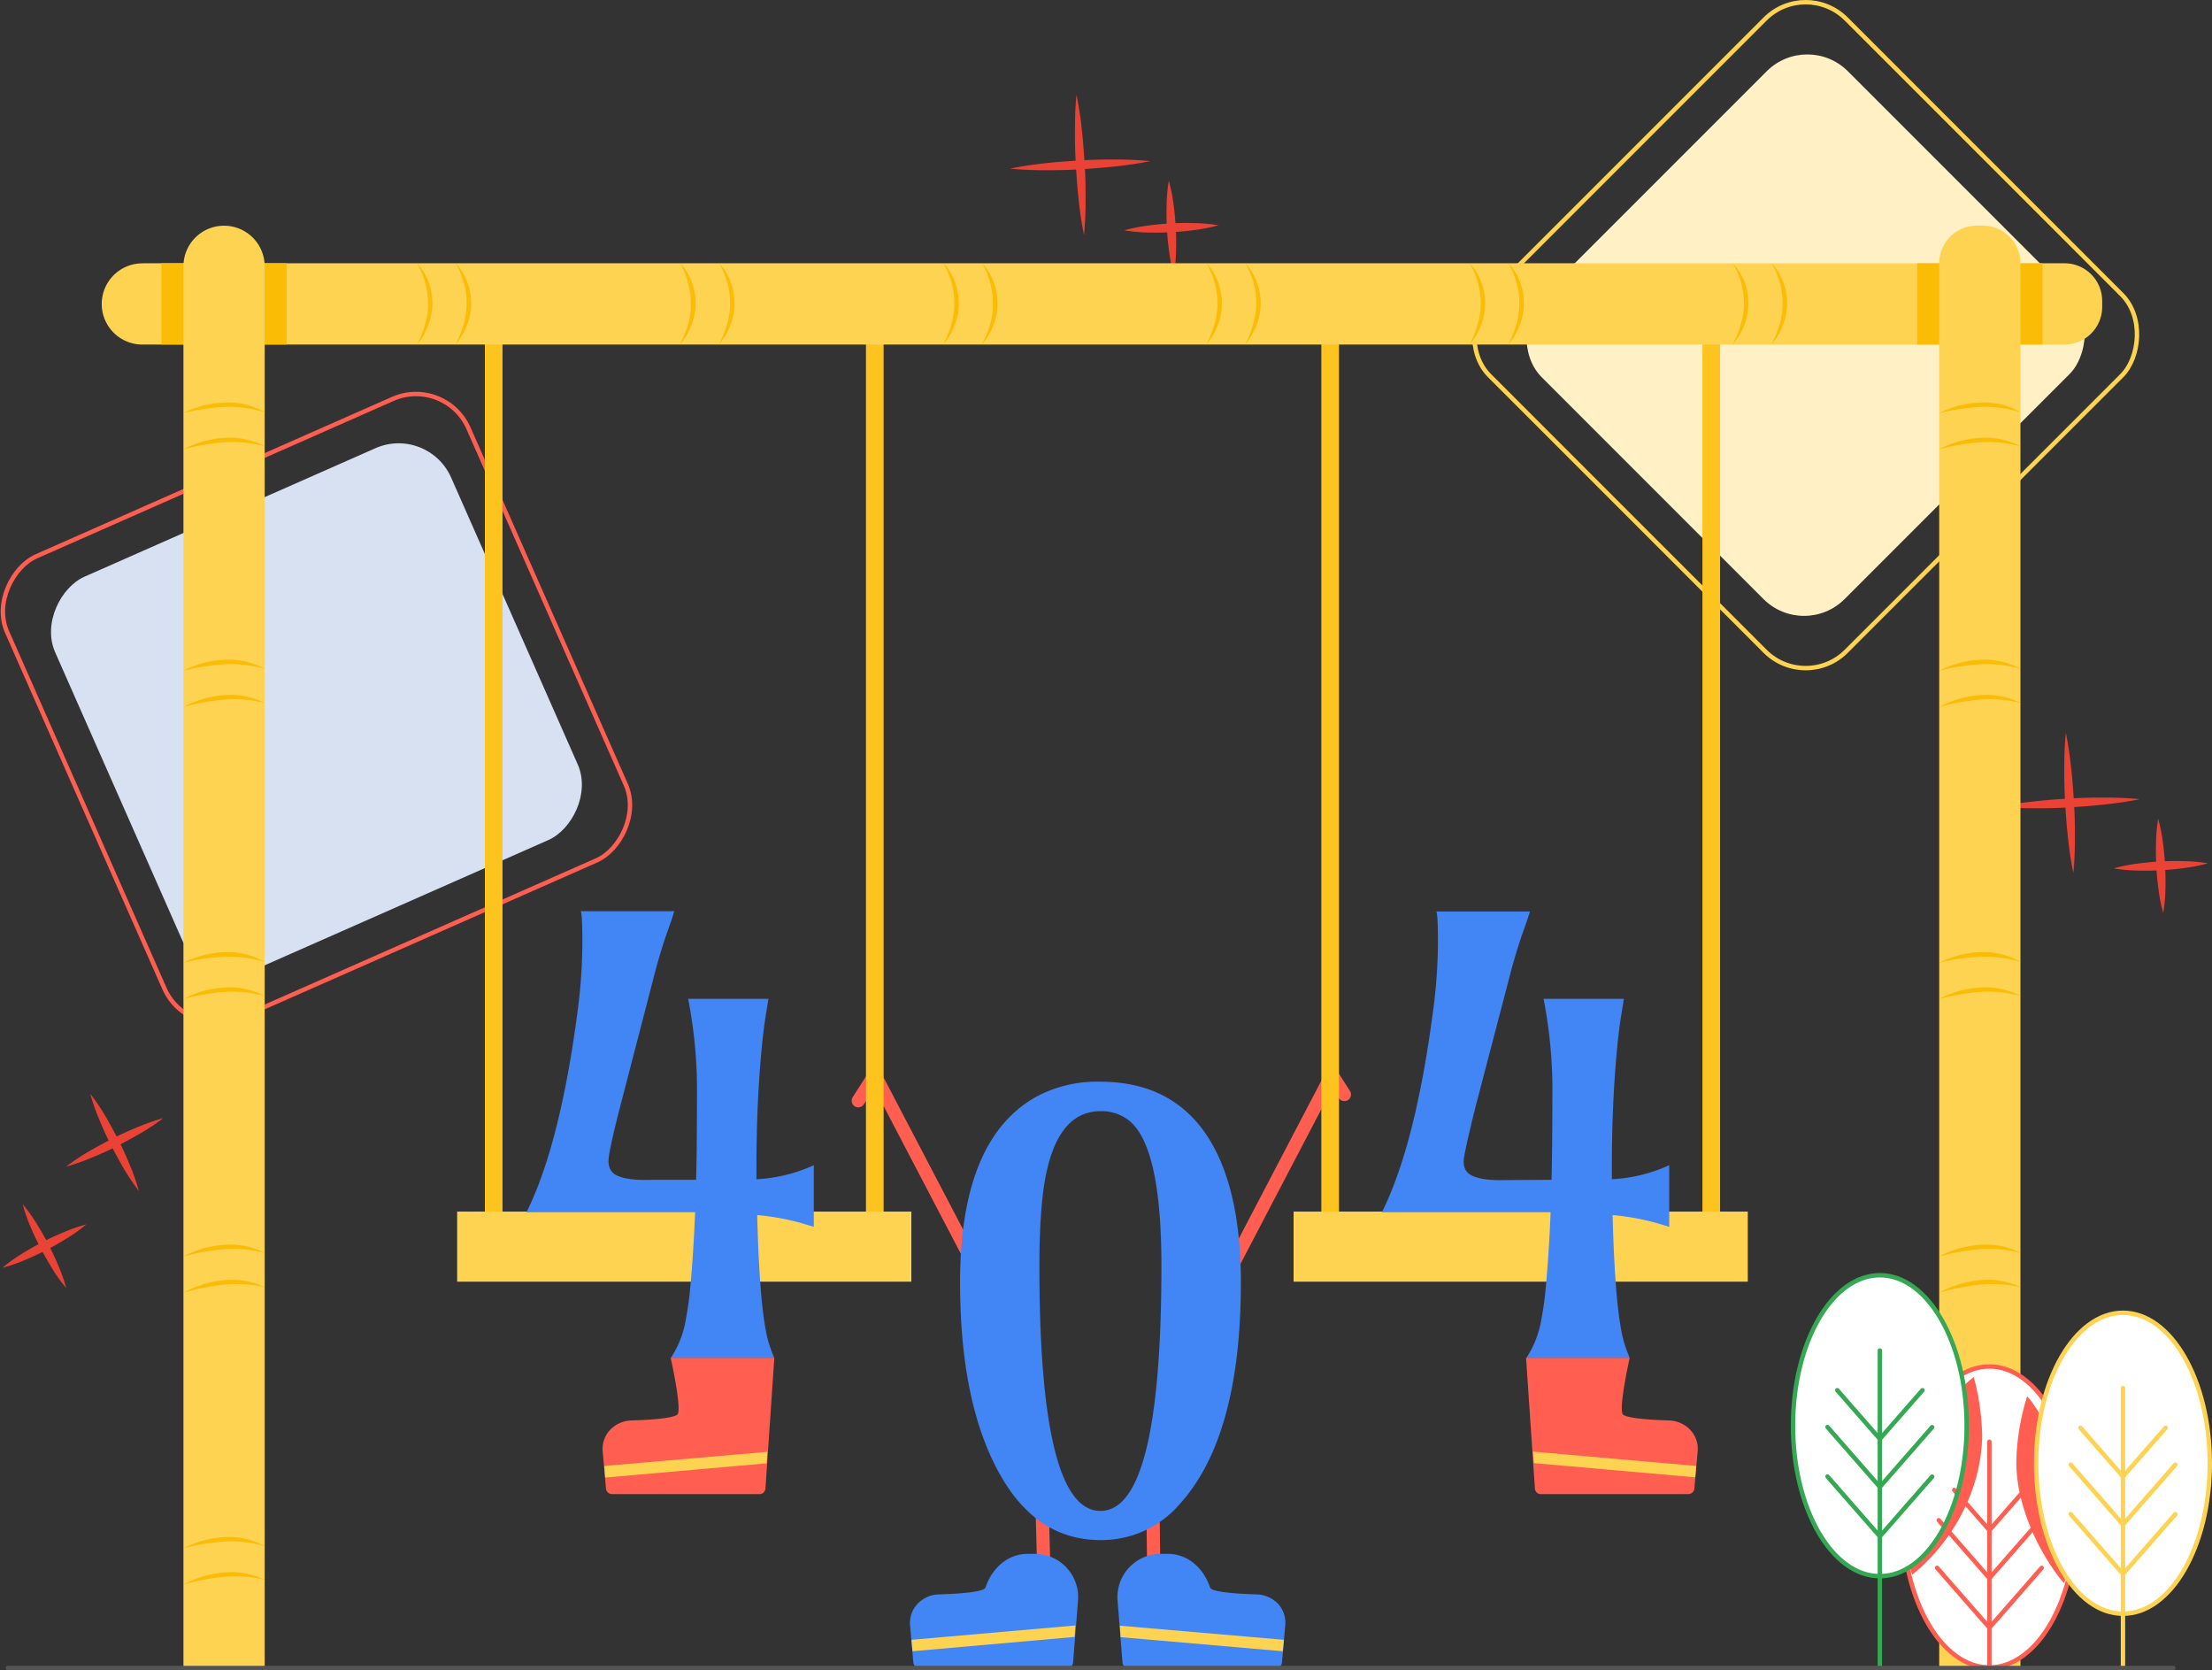 <svg xmlns="http://www.w3.org/2000/svg" viewBox="0 0 501.38 378.49" id="404error"><rect x="0" y="0" width="501.38" height="378.49" fill="#333333" stroke="none"/><g data-name="Layer 2" fill="#000000" class="color000000 svgShape"><g data-name="Layer 1" fill="#000000" class="color000000 svgShape"><path fill="none" stroke="#ff5e50" stroke-linecap="round" stroke-linejoin="round" stroke-width="3" d="m221.88 288.71-23.6-45.13-3.74 5.86M278.28 288.71l23.6-45.13 2.84 4.45" class="colorStrokeff5061 svgStroke"></path><rect width="97.06" height="98.1" x="360.75" y="26.9" fill="#fff0c5" rx="13" transform="rotate(45 409.28 75.95)" class="colorffedc5 svgShape"></rect><rect width="114.32" height="114.32" x="352.12" y="18.79" fill="none" stroke="#ffd352" stroke-linecap="round" stroke-linejoin="round" rx="13" transform="rotate(45 409.28 75.95)" class="colorStrokeffcd52 svgStroke"></rect><rect width="97.06" height="98.1" x="23.21" y="111.48" fill="#d7e1f2" rx="13" transform="rotate(66.18 71.74 160.516)" class="colorf2d7db svgShape"></rect><rect width="114.32" height="114.32" x="14.58" y="103.37" fill="none" stroke="#ff5e50" stroke-linecap="round" stroke-linejoin="round" rx="13" transform="rotate(66.18 71.74 160.516)" class="colorStrokeff5061 svgStroke"></rect><path fill="none" stroke="#fdc41f" stroke-linecap="round" stroke-linejoin="round" stroke-width="4" d="M111.9 68.87h86.38v215.67H111.9zM301.5 68.87h86.38v215.67H301.5z" class="colorStrokefda01f svgStroke"></path><path fill="#ea4335" d="M244 21.5a79.18 79.18 0 0 1 1.21 7.89c.3 2.64.48 5.28.65 7.92s.22 5.29.2 7.94a78.83 78.83 0 0 1-.35 8 76.15 76.15 0 0 1-1.2-7.88c-.31-2.64-.49-5.28-.65-7.92s-.22-5.29-.21-7.94.07-5.34.35-8.01Z" class="colorf46534 svgShape"></path><path fill="#ea4335" d="M260.71 36.51c-2.62.55-5.26.91-7.89 1.2s-5.28.49-7.92.65-5.29.23-7.94.21a78.83 78.83 0 0 1-8-.35 78.74 78.74 0 0 1 7.92-1.22c2.63-.3 5.27-.48 7.91-.64s5.29-.23 8-.21a79 79 0 0 1 7.92.36ZM264.92 40.94a36.6 36.6 0 0 1 1.07 5.3c.24 1.77.41 3.55.51 5.33s.12 3.56.07 5.35a36.37 36.37 0 0 1-.5 5.38A36.29 36.29 0 0 1 265 57c-.24-1.77-.42-3.54-.51-5.32s-.11-3.57-.06-5.35a38 38 0 0 1 .49-5.39Z" class="colorf46534 svgShape"></path><path fill="#ea4335" d="M276.18 51.05a36.56 36.56 0 0 1-5.3 1.06c-1.77.24-3.55.42-5.33.51s-3.56.12-5.35.07a36.35 36.35 0 0 1-5.38-.49 36.6 36.6 0 0 1 5.3-1.07c1.77-.24 3.55-.41 5.33-.51s3.56-.11 5.35-.06a36.47 36.47 0 0 1 5.38.49ZM468.25 166.09c.55 2.62.91 5.26 1.2 7.89s.49 5.28.65 7.92.22 5.29.21 7.94-.08 5.31-.35 8a78.74 78.74 0 0 1-1.21-7.89c-.3-2.63-.49-5.27-.65-7.91s-.22-5.29-.2-7.95a79 79 0 0 1 .35-8Z" class="colorf46534 svgShape"></path><path fill="#ea4335" d="M485 181.1c-2.62.55-5.25.91-7.89 1.2s-5.27.49-7.92.65-5.28.23-7.94.21a79 79 0 0 1-8-.35 78.74 78.74 0 0 1 7.89-1.21c2.63-.3 5.28-.49 7.92-.65s5.29-.22 7.94-.2a78.83 78.83 0 0 1 8 .35ZM489.18 185.53a36.56 36.56 0 0 1 1.06 5.3c.24 1.77.42 3.55.51 5.33s.12 3.56.07 5.35a36.35 36.35 0 0 1-.49 5.38 36.33 36.33 0 0 1-1.07-5.3c-.24-1.77-.41-3.54-.5-5.32s-.12-3.57-.07-5.36a36.6 36.6 0 0 1 .49-5.38Z" class="colorf46534 svgShape"></path><path fill="#ea4335" d="M500.43 195.64a36.29 36.29 0 0 1-5.3 1.06c-1.77.24-3.54.42-5.32.51s-3.57.12-5.35.07a36.35 36.35 0 0 1-5.38-.49 36.2 36.2 0 0 1 5.29-1.07c1.77-.24 3.55-.42 5.33-.51s3.56-.11 5.35-.06a36.35 36.35 0 0 1 5.38.49ZM37 253.38a48.29 48.29 0 0 1-5.16 3.45c-1.77 1-3.57 2-5.4 2.94s-3.7 1.76-5.6 2.55a49.93 49.93 0 0 1-5.84 2.05 48.17 48.17 0 0 1 5.15-3.45c1.77-1 3.57-2 5.41-2.94s3.7-1.76 5.6-2.55a49.93 49.93 0 0 1 5.84-2.05Z" class="colorf46534 svgShape"></path><path fill="#ea4335" d="M31.47 269.88a49.75 49.75 0 0 1-3.47-5.16c-1-1.76-2-3.56-2.94-5.4s-1.77-3.7-2.55-5.6a46.52 46.52 0 0 1-2.05-5.85 48.29 48.29 0 0 1 3.48 5.13c1 1.76 2 3.56 2.94 5.4s1.76 3.7 2.54 5.6a46.52 46.52 0 0 1 2.05 5.88ZM5.14 272.88a36.78 36.78 0 0 1 3.15 4.39q1.43 2.28 2.65 4.65t2.26 4.85a36.65 36.65 0 0 1 1.8 5.11 36.78 36.78 0 0 1-3.15-4.39c-.94-1.52-1.83-3.07-2.65-4.65s-1.6-3.2-2.29-4.84a38 38 0 0 1-1.77-5.12Z" class="colorf46534 svgShape"></path><path fill="#ea4335" d="M19.55 277.47a36 36 0 0 1-4.39 3.15c-1.52.94-3.06 1.83-4.65 2.65s-3.2 1.57-4.85 2.26a36.21 36.21 0 0 1-5.11 1.76 36.78 36.78 0 0 1 4.39-3.15q2.28-1.42 4.65-2.65t4.86-2.25a36.56 36.56 0 0 1 5.1-1.77Z" class="colorf46534 svgShape"></path><path fill="none" stroke="#ff5e50" stroke-linecap="round" stroke-linejoin="round" stroke-width="3" d="m261.29 338.09.35 28.03 4.53-.06M236.17 339.69l.73 28.02-11.65.28" class="colorStrokeff5061 svgStroke"></path><path fill="#ffd352" d="M32.26 59.66h435.69a8.54 8.54 0 0 1 8.54 8.54v1.34a8.54 8.54 0 0 1-8.54 8.54H32.26a9.2 9.2 0 0 1-9.2-9.2 9.2 9.2 0 0 1 9.2-9.2Z" class="colorffcd52 svgShape"></path><path fill="#fbbc05" d="M36.58 59.66h28.41v18.41H36.58zM434.55 59.66h28.41v18.41h-28.41z" class="colorfda01f svgShape"></path><path fill="#ffd352" d="M103.62 274.56h102.95v15.88H103.62zM293.21 274.56h102.95v15.88H293.21z" class="colorffcd52 svgShape"></path><path fill="#4285f4" d="M157.78 267.36q.19-6.81.2-19.15a108.15 108.15 0 0 0-2-21.87h18.2l-.47 2.91c-.48 2.82-.9 6.29-1.25 10.39q-1 11.58-1 24.81v2.78a35.65 35.65 0 0 0 13-3.18V278l-2.71-.8a55.11 55.11 0 0 0-10.12-1.85q.58 22.89 2.77 29.44c.31.93.69 1.92 1.13 3H152a22.32 22.32 0 0 0 3.28-7.84c.5-2.63.87-5 1.09-7.25q.8-8.33 1.19-18h-38.22q7.6-15.28 11.58-45.52A121.91 121.91 0 0 0 132 213.7c0-4.54-.13-6.95-.4-7.21h21.24c-.31 1-.62 2-.93 2.84l-1 2.85q-1.12 3.31-2.25 7.41L140.51 251q-2.06 8-2.51 11.13t1.82 4.24c1.54.75 3.95 1.08 7.21 1ZM351.67 267.36q.19-6.81.2-19.15a107.43 107.43 0 0 0-2-21.87h18.2l-.46 2.91c-.49 2.82-.91 6.29-1.26 10.39q-1 11.58-1 24.81v2.78a35.6 35.6 0 0 0 13-3.18V278l-2.71-.8a55 55 0 0 0-10.12-1.85q.6 22.89 2.78 29.44c.31.93.68 1.92 1.12 3h-23.5a22.48 22.48 0 0 0 3.27-7.84c.51-2.63.87-5 1.09-7.25q.8-8.33 1.19-18h-38.24q7.61-15.28 11.58-45.52a120.08 120.08 0 0 0 1.12-15.42c0-4.54-.13-6.95-.39-7.21h21.24c-.31 1-.62 2-.93 2.84l-1 2.85q-1.12 3.31-2.25 7.41L334.4 251q-2 8.07-2.54 11.18t1.81 4.24c1.55.75 3.95 1.08 7.22 1ZM249.42 349q-15.48 0-24-17.2-7.8-15.68-7.81-41.15 0-32.43 17.21-42.08a28.94 28.94 0 0 1 14.62-3.44q16.41 0 24.54 12.83 7.29 11.65 7.28 32.69 0 35.06-14 50.35a23.35 23.35 0 0 1-17.84 8Zm-13.83-62.19q0 55.57 13.83 55.58t13.83-55.58q0-26.81-7.25-32.81a10 10 0 0 0-6.55-2.19q-11.05 0-13.17 19.72-.69 6.59-.69 15.32Z" class="color0234c1 svgShape"></path><path fill="#ffd352" d="M-103.3 205.22h317.36v18.41H-103.3a9.2 9.2 0 0 1-9.2-9.2 9.2 9.2 0 0 1 9.2-9.21Z" transform="rotate(90 50.78 214.43)" class="colorffcd52 svgShape"></path><path fill="#ffd352" d="M294 205.22h318v18.41H294a8.54 8.54 0 0 1-8.54-8.54v-1.34a8.54 8.54 0 0 1 8.54-8.53Z" transform="rotate(90 448.755 214.425)" class="colorffcd52 svgShape"></path><path fill="#fbbc05" d="M41.58 93.61a22.25 22.25 0 0 1 9.19-2.38A16.65 16.65 0 0 1 60 93.41a28 28 0 0 0-9.18-1.19 49.66 49.66 0 0 0-9.24 1.39ZM41.58 101.82a22.76 22.76 0 0 1 9.13-2.59 17 17 0 0 1 9.29 1.91 28.26 28.26 0 0 0-9.21-.91 51.57 51.57 0 0 0-9.21 1.59ZM41.58 152a22.49 22.49 0 0 1 9.16-2.48 16.81 16.81 0 0 1 9.26 2.06 28 28 0 0 0-9.19-1.05 50.62 50.62 0 0 0-9.23 1.47ZM41.58 160.22a22.84 22.84 0 0 1 9.1-2.67A17 17 0 0 1 60 159.3a29.14 29.14 0 0 0-9.23-.76 53.3 53.3 0 0 0-9.19 1.68ZM41.58 218.17a22.26 22.26 0 0 1 9.19-2.39A16.75 16.75 0 0 1 60 218a28 28 0 0 0-9.18-1.19 48.83 48.83 0 0 0-9.24 1.36ZM41.58 226.38a22.76 22.76 0 0 1 9.13-2.59 17 17 0 0 1 9.27 1.9 28.53 28.53 0 0 0-9.21-.9 51.57 51.57 0 0 0-9.19 1.59ZM41.58 284.73a22.76 22.76 0 0 1 9.11-2.63 17 17 0 0 1 9.31 1.82 28.84 28.84 0 0 0-9.22-.83 51.6 51.6 0 0 0-9.2 1.64ZM41.58 292.94a23.28 23.28 0 0 1 9.06-2.81 17.29 17.29 0 0 1 9.36 1.54 29.76 29.76 0 0 0-9.25-.55 54.28 54.28 0 0 0-9.17 1.82ZM41.58 350.87a22.62 22.62 0 0 1 9.14-2.53 16.84 16.84 0 0 1 9.26 2 28.23 28.23 0 0 0-9.2-1 51.37 51.37 0 0 0-9.2 1.53ZM41.58 359.08a23.18 23.18 0 0 1 9.08-2.72A17.24 17.24 0 0 1 60 358a29.12 29.12 0 0 0-9.23-.68 53.41 53.41 0 0 0-9.19 1.76ZM439.55 93.61a22.33 22.33 0 0 1 9.19-2.38 16.67 16.67 0 0 1 9.26 2.18 28 28 0 0 0-9.18-1.19 49.89 49.89 0 0 0-9.27 1.39ZM439.55 101.82a22.85 22.85 0 0 1 9.13-2.59 17 17 0 0 1 9.28 1.91 28.26 28.26 0 0 0-9.21-.91 51.68 51.68 0 0 0-9.2 1.59ZM439.55 152a22.58 22.58 0 0 1 9.16-2.48 16.84 16.84 0 0 1 9.25 2.05 28 28 0 0 0-9.2-1.05 50.89 50.89 0 0 0-9.21 1.48ZM439.55 160.22a22.93 22.93 0 0 1 9.11-2.67 17 17 0 0 1 9.3 1.75 29.14 29.14 0 0 0-9.23-.76 53.58 53.58 0 0 0-9.18 1.68ZM439.55 218.17a22.34 22.34 0 0 1 9.19-2.39A16.76 16.76 0 0 1 458 218a28 28 0 0 0-9.18-1.19 49.06 49.06 0 0 0-9.27 1.36ZM439.55 226.38a22.85 22.85 0 0 1 9.13-2.59 17.05 17.05 0 0 1 9.28 1.9 28.53 28.53 0 0 0-9.21-.9 51.68 51.68 0 0 0-9.2 1.59ZM439.55 284.73a22.76 22.76 0 0 1 9.12-2.63 17 17 0 0 1 9.29 1.82 28.84 28.84 0 0 0-9.22-.83 51.71 51.71 0 0 0-9.19 1.64ZM439.55 292.94a23.38 23.38 0 0 1 9.07-2.81 17.29 17.29 0 0 1 9.34 1.54 29.76 29.76 0 0 0-9.25-.55 54.59 54.59 0 0 0-9.16 1.82ZM439.55 350.87a22.71 22.71 0 0 1 9.15-2.53 16.84 16.84 0 0 1 9.26 2 28.26 28.26 0 0 0-9.21-1 51.67 51.67 0 0 0-9.2 1.53ZM439.55 359.08a23.23 23.23 0 0 1 9.09-2.72A17.25 17.25 0 0 1 458 358a29.16 29.16 0 0 0-9.24-.68 53.59 53.59 0 0 0-9.21 1.76ZM94.52 59.66a12.25 12.25 0 0 1 2.61 4.23 13.55 13.55 0 0 1 .88 5 13.84 13.84 0 0 1-1 4.94A15.13 15.13 0 0 1 96 76.05c-.44.7-.94 1.37-1.44 2 .31-.77.71-1.48 1-2.24a21.3 21.3 0 0 0 .78-2.29l.32-1.15.2-1.18A9.26 9.26 0 0 0 97 70a7.78 7.78 0 0 0 0-1.15 16.7 16.7 0 0 0-.62-4.71 18.75 18.75 0 0 0-1.86-4.48ZM103.31 59.66a12.38 12.38 0 0 1 2.6 4.23 13.55 13.55 0 0 1 .88 5 13.83 13.83 0 0 1-1 4.94 15.18 15.18 0 0 1-1.09 2.26c-.44.7-.94 1.37-1.43 2 .3-.77.71-1.48 1-2.24a23.83 23.83 0 0 0 .79-2.29l.31-1.15.2-1.18a7.76 7.76 0 0 0 .14-1.18 9.32 9.32 0 0 0 .05-1.18 16 16 0 0 0-.62-4.71 19.13 19.13 0 0 0-1.83-4.5ZM154.18 59.66a12.38 12.38 0 0 1 2.6 4.23 13.55 13.55 0 0 1 .88 5 13.83 13.83 0 0 1-1 4.94 15.18 15.18 0 0 1-1.09 2.26c-.44.7-.93 1.37-1.43 2 .3-.77.71-1.48 1-2.24a21.37 21.37 0 0 0 .79-2.29l.31-1.15.2-1.18a7.76 7.76 0 0 0 .14-1.18 9.32 9.32 0 0 0 0-1.18 16 16 0 0 0-.62-4.71 19.13 19.13 0 0 0-1.78-4.5ZM163 59.66a12.25 12.25 0 0 1 2.61 4.23 13.85 13.85 0 0 1-.09 9.9 15.13 15.13 0 0 1-1.08 2.26c-.45.7-.94 1.37-1.44 2 .31-.77.71-1.48 1-2.24a23.75 23.75 0 0 0 .78-2.29l.31-1.15.2-1.18a7.76 7.76 0 0 0 .14-1.18 9.33 9.33 0 0 0 .06-1.18 16.7 16.7 0 0 0-.62-4.71 19.6 19.6 0 0 0-1.87-4.46ZM213.83 59.66a12.25 12.25 0 0 1 2.61 4.23 13.71 13.71 0 0 1-.09 9.9 15.13 15.13 0 0 1-1.08 2.26c-.45.7-.94 1.37-1.44 2 .31-.77.71-1.48 1-2.24a23.75 23.75 0 0 0 .78-2.29l.31-1.15.2-1.18a17.61 17.61 0 0 0 .2-2.36 16.7 16.7 0 0 0-.62-4.71 19.17 19.17 0 0 0-1.87-4.46ZM222.61 59.66a12.25 12.25 0 0 1 2.61 4.23 13.71 13.71 0 0 1-.09 9.9 14.21 14.21 0 0 1-1.08 2.26c-.44.7-.94 1.37-1.44 2 .31-.77.71-1.48 1-2.24a21.3 21.3 0 0 0 .78-2.29l.32-1.15.2-1.18a11.52 11.52 0 0 0 .14-1.18 9.32 9.32 0 0 0 0-1.18 16 16 0 0 0-.62-4.71 18.75 18.75 0 0 0-1.82-4.46ZM273.49 59.66a12.38 12.38 0 0 1 2.6 4.23 13.55 13.55 0 0 1 .88 5 13.83 13.83 0 0 1-1 4.94 15.18 15.18 0 0 1-1.09 2.26c-.44.7-.94 1.37-1.43 2 .3-.77.71-1.48 1-2.24a23.83 23.83 0 0 0 .79-2.29l.31-1.15.2-1.18a7.76 7.76 0 0 0 .14-1.18 9.32 9.32 0 0 0 .05-1.18 16 16 0 0 0-.62-4.71 19.13 19.13 0 0 0-1.83-4.5ZM282.27 59.66a12.38 12.38 0 0 1 2.6 4.23 13.35 13.35 0 0 1 .88 5 13.61 13.61 0 0 1-1 4.94 14.26 14.26 0 0 1-1.09 2.26c-.44.7-.93 1.37-1.43 2 .31-.77.71-1.48 1-2.24a23.75 23.75 0 0 0 .78-2.29l.31-1.15.2-1.18a7.76 7.76 0 0 0 .18-1.23 9.32 9.32 0 0 0 .05-1.18 16.34 16.34 0 0 0-.61-4.71 19.6 19.6 0 0 0-1.87-4.45ZM333.14 59.66a12.4 12.4 0 0 1 2.61 4.23 13.85 13.85 0 0 1-.09 9.9 15.13 15.13 0 0 1-1.08 2.26c-.45.7-.94 1.37-1.44 2 .31-.77.71-1.48 1-2.24a23.75 23.75 0 0 0 .78-2.29l.31-1.15.2-1.18a15.64 15.64 0 0 0 .19-2.36 16.34 16.34 0 0 0-.61-4.71 19.6 19.6 0 0 0-1.87-4.46ZM341.92 59.66a12.25 12.25 0 0 1 2.61 4.23 13.55 13.55 0 0 1 .88 5 13.84 13.84 0 0 1-1 4.94 15.13 15.13 0 0 1-1.08 2.26c-.44.7-.94 1.37-1.44 2 .31-.77.71-1.48 1-2.24a21.3 21.3 0 0 0 .78-2.29l.32-1.15.2-1.18a9.26 9.26 0 0 0 .13-1.18 7.78 7.78 0 0 0 .06-1.18 16.7 16.7 0 0 0-.62-4.71 18.75 18.75 0 0 0-1.84-4.5ZM392.79 59.66a12.25 12.25 0 0 1 2.61 4.23 13.71 13.71 0 0 1-.09 9.9 14.21 14.21 0 0 1-1.08 2.26c-.44.7-.94 1.37-1.44 2 .31-.77.71-1.48 1-2.24a21.3 21.3 0 0 0 .78-2.29l.32-1.15.2-1.18a9.26 9.26 0 0 0 .13-1.18 7.78 7.78 0 0 0 .06-1.18 16.35 16.35 0 0 0-.62-4.71 18.75 18.75 0 0 0-1.87-4.46ZM401.58 59.66a12.38 12.38 0 0 1 2.6 4.23 13.35 13.35 0 0 1 .88 5 13.83 13.83 0 0 1-1 4.94 15.18 15.18 0 0 1-1.06 2.22c-.44.7-.93 1.37-1.43 2 .3-.77.71-1.48 1-2.24a21.37 21.37 0 0 0 .79-2.29l.31-1.15.2-1.18A7.76 7.76 0 0 0 404 70a9.32 9.32 0 0 0 .05-1.18 16 16 0 0 0-.62-4.71 19.13 19.13 0 0 0-1.85-4.45Z" class="colorfda01f svgShape"></path><path fill="#ff5e50" d="M138.31 324a7 7 0 0 1 4.76-2.11c6.49-.18 9.69-.72 10.42-1.3 1.22-.89-1.47-12.88-1.47-12.88h23.49l-2 29.46a1.39 1.39 0 0 1-1.18 1.41h-33.56a1.39 1.39 0 0 1-1.41-1.18l-.75-8.52a6.28 6.28 0 0 1 1.7-4.88Z" class="colorff5061 svgShape"></path><path fill="#ffd352" d="m173.94 329-.19 2.61-36.58 3.22-.17-2.63Z" class="colorffcd52 svgShape"></path><ellipse cx="450.92" cy="343.76" fill="#ffffff" rx="19.68" ry="34.1" class="colorffffff svgShape"></ellipse><ellipse cx="450.92" cy="343.76" fill="none" stroke="#ff5e50" stroke-linecap="round" stroke-linejoin="round" rx="19.68" ry="34.1" class="colorStrokeff5061 svgStroke"></ellipse><path fill="#ff5e50" d="M467.8 358.76c2.8-6.47.69-10.43.69-15 0-9.63-3.22-20.53-9-27.37a52.49 52.49 0 0 0-2.46 15.13c.04 9.63 5.03 20.4 10.77 27.24Z" class="colorff5061 svgShape"></path><ellipse cx="481.2" cy="331.59" fill="#ffffff" rx="19.68" ry="34.1" class="colorffffff svgShape"></ellipse><path fill="#ff5e50" d="M432.88 344.83c0 3.81-1.54 6.85.57 12 9-7.22 15.83-19.32 15.83-31.79a55.39 55.39 0 0 0-1.9-13c-9.05 7.15-14.5 20.32-14.5 32.79Z" class="colorff5061 svgShape"></path><ellipse cx="426.09" cy="323.08" fill="#ffffff" rx="19.68" ry="34.1" class="colorffffff svgShape"></ellipse><path fill="none" stroke="#ff5e50" stroke-linecap="round" stroke-linejoin="round" d="M450.92 377.86v-51.14M450.92 346.75l-7.97-9.11M450.92 357.63l-11.48-13.13M450.92 368.84l-11.86-13.56M450.92 346.77l9.67-11.05M450.92 357.65l11.86-13.56M450.92 368.86l11.86-13.56" class="colorStrokeff5061 svgStroke"></path><ellipse cx="426.09" cy="323.08" fill="none" stroke="#34a853" stroke-linecap="round" stroke-linejoin="round" rx="19.68" ry="34.1" class="colorStroke439916 svgStroke"></ellipse><path fill="none" stroke="#34a853" stroke-linecap="round" stroke-linejoin="round" d="M426.09 306.04v71.95M426.09 326.07l-9.65-11.03M426.09 336.95l-11.86-13.56M426.09 348.16l-11.86-13.56M426.09 326.09l9.66-11.05M426.09 336.97l11.86-13.56M426.09 348.18l11.86-13.56" class="colorStroke439916 svgStroke"></path><ellipse cx="481.2" cy="331.59" fill="none" stroke="#ffd352" stroke-linecap="round" stroke-linejoin="round" rx="19.68" ry="34.1" class="colorStrokeffcd52 svgStroke"></ellipse><path fill="none" stroke="#ffd352" stroke-linecap="round" stroke-linejoin="round" d="M481.2 314.55v63.44M481.2 334.58l-9.65-11.03M481.2 345.46l-11.86-13.57M481.2 356.67l-11.86-13.56M481.2 334.6l9.67-11.05M481.2 345.48l11.86-13.56M481.2 356.69l11.86-13.56" class="colorStrokeffcd52 svgStroke"></path><g data-name="shoes" fill="#000000" class="color000000 svgShape"><path fill="#ff5e50" d="M383.1 324a7 7 0 0 0-4.76-2.11c-6.48-.18-9.69-.72-10.42-1.3-1.22-.89 1.47-12.88 1.47-12.88H345.9l2 29.46a1.39 1.39 0 0 0 1.18 1.41h33.57a1.39 1.39 0 0 0 1.4-1.18l.75-8.52a6.28 6.28 0 0 0-1.7-4.88Z" class="colorff5061 svgShape"></path><path fill="#ffd352" d="m384.46 332.2-.22 2.58-36.57-3.22-.2-2.61Z" class="colorffcd52 svgShape"></path></g><g data-name="shoes" fill="#000000" class="color000000 svgShape"><path fill="#4285f4" d="M289.66 363.42a6.92 6.92 0 0 0-4.76-2.11c-6.49-.18-9.69-.72-10.42-1.31a.66.66 0 0 1-.23-.34c-1.46-4.3-5-7.54-9.54-7.54h-1.63a9.81 9.81 0 0 0-9.77 10.59l1.11 13.88a1.38 1.38 0 0 0 1.17 1.4h33.57a1.41 1.41 0 0 0 1.41-1.18l.75-8.52a6.26 6.26 0 0 0-1.66-4.87Z" class="color0234c1 svgShape"></path><path fill="#ffd352" d="m291 371.6-.23 2.59L254 371l-.17-2.6Z" class="colorffcd52 svgShape"></path></g><g data-name="shoes" fill="#000000" class="color000000 svgShape"><path fill="#4285f4" d="M208 363.42a6.91 6.91 0 0 1 4.76-2.11c6.48-.18 9.69-.72 10.42-1.31a.66.66 0 0 0 .23-.34c1.46-4.3 5-7.54 9.54-7.54h1.62a9.81 9.81 0 0 1 9.78 10.59l-1.11 13.88A1.38 1.38 0 0 1 242 378h-33.57a1.41 1.41 0 0 1-1.4-1.18l-.75-8.52a6.26 6.26 0 0 1 1.72-4.88Z" class="color0234c1 svgShape"></path><path fill="#ffd352" d="m243.75 368.35-.18 2.6-36.75 3.24-.22-2.59Z" class="colorffcd52 svgShape"></path></g><path fill="none" stroke="#545454" stroke-linecap="round" stroke-linejoin="round" d="M1.78 377.99H492.6" class="colorStroke545454 svgStroke"></path></g></g></svg>
